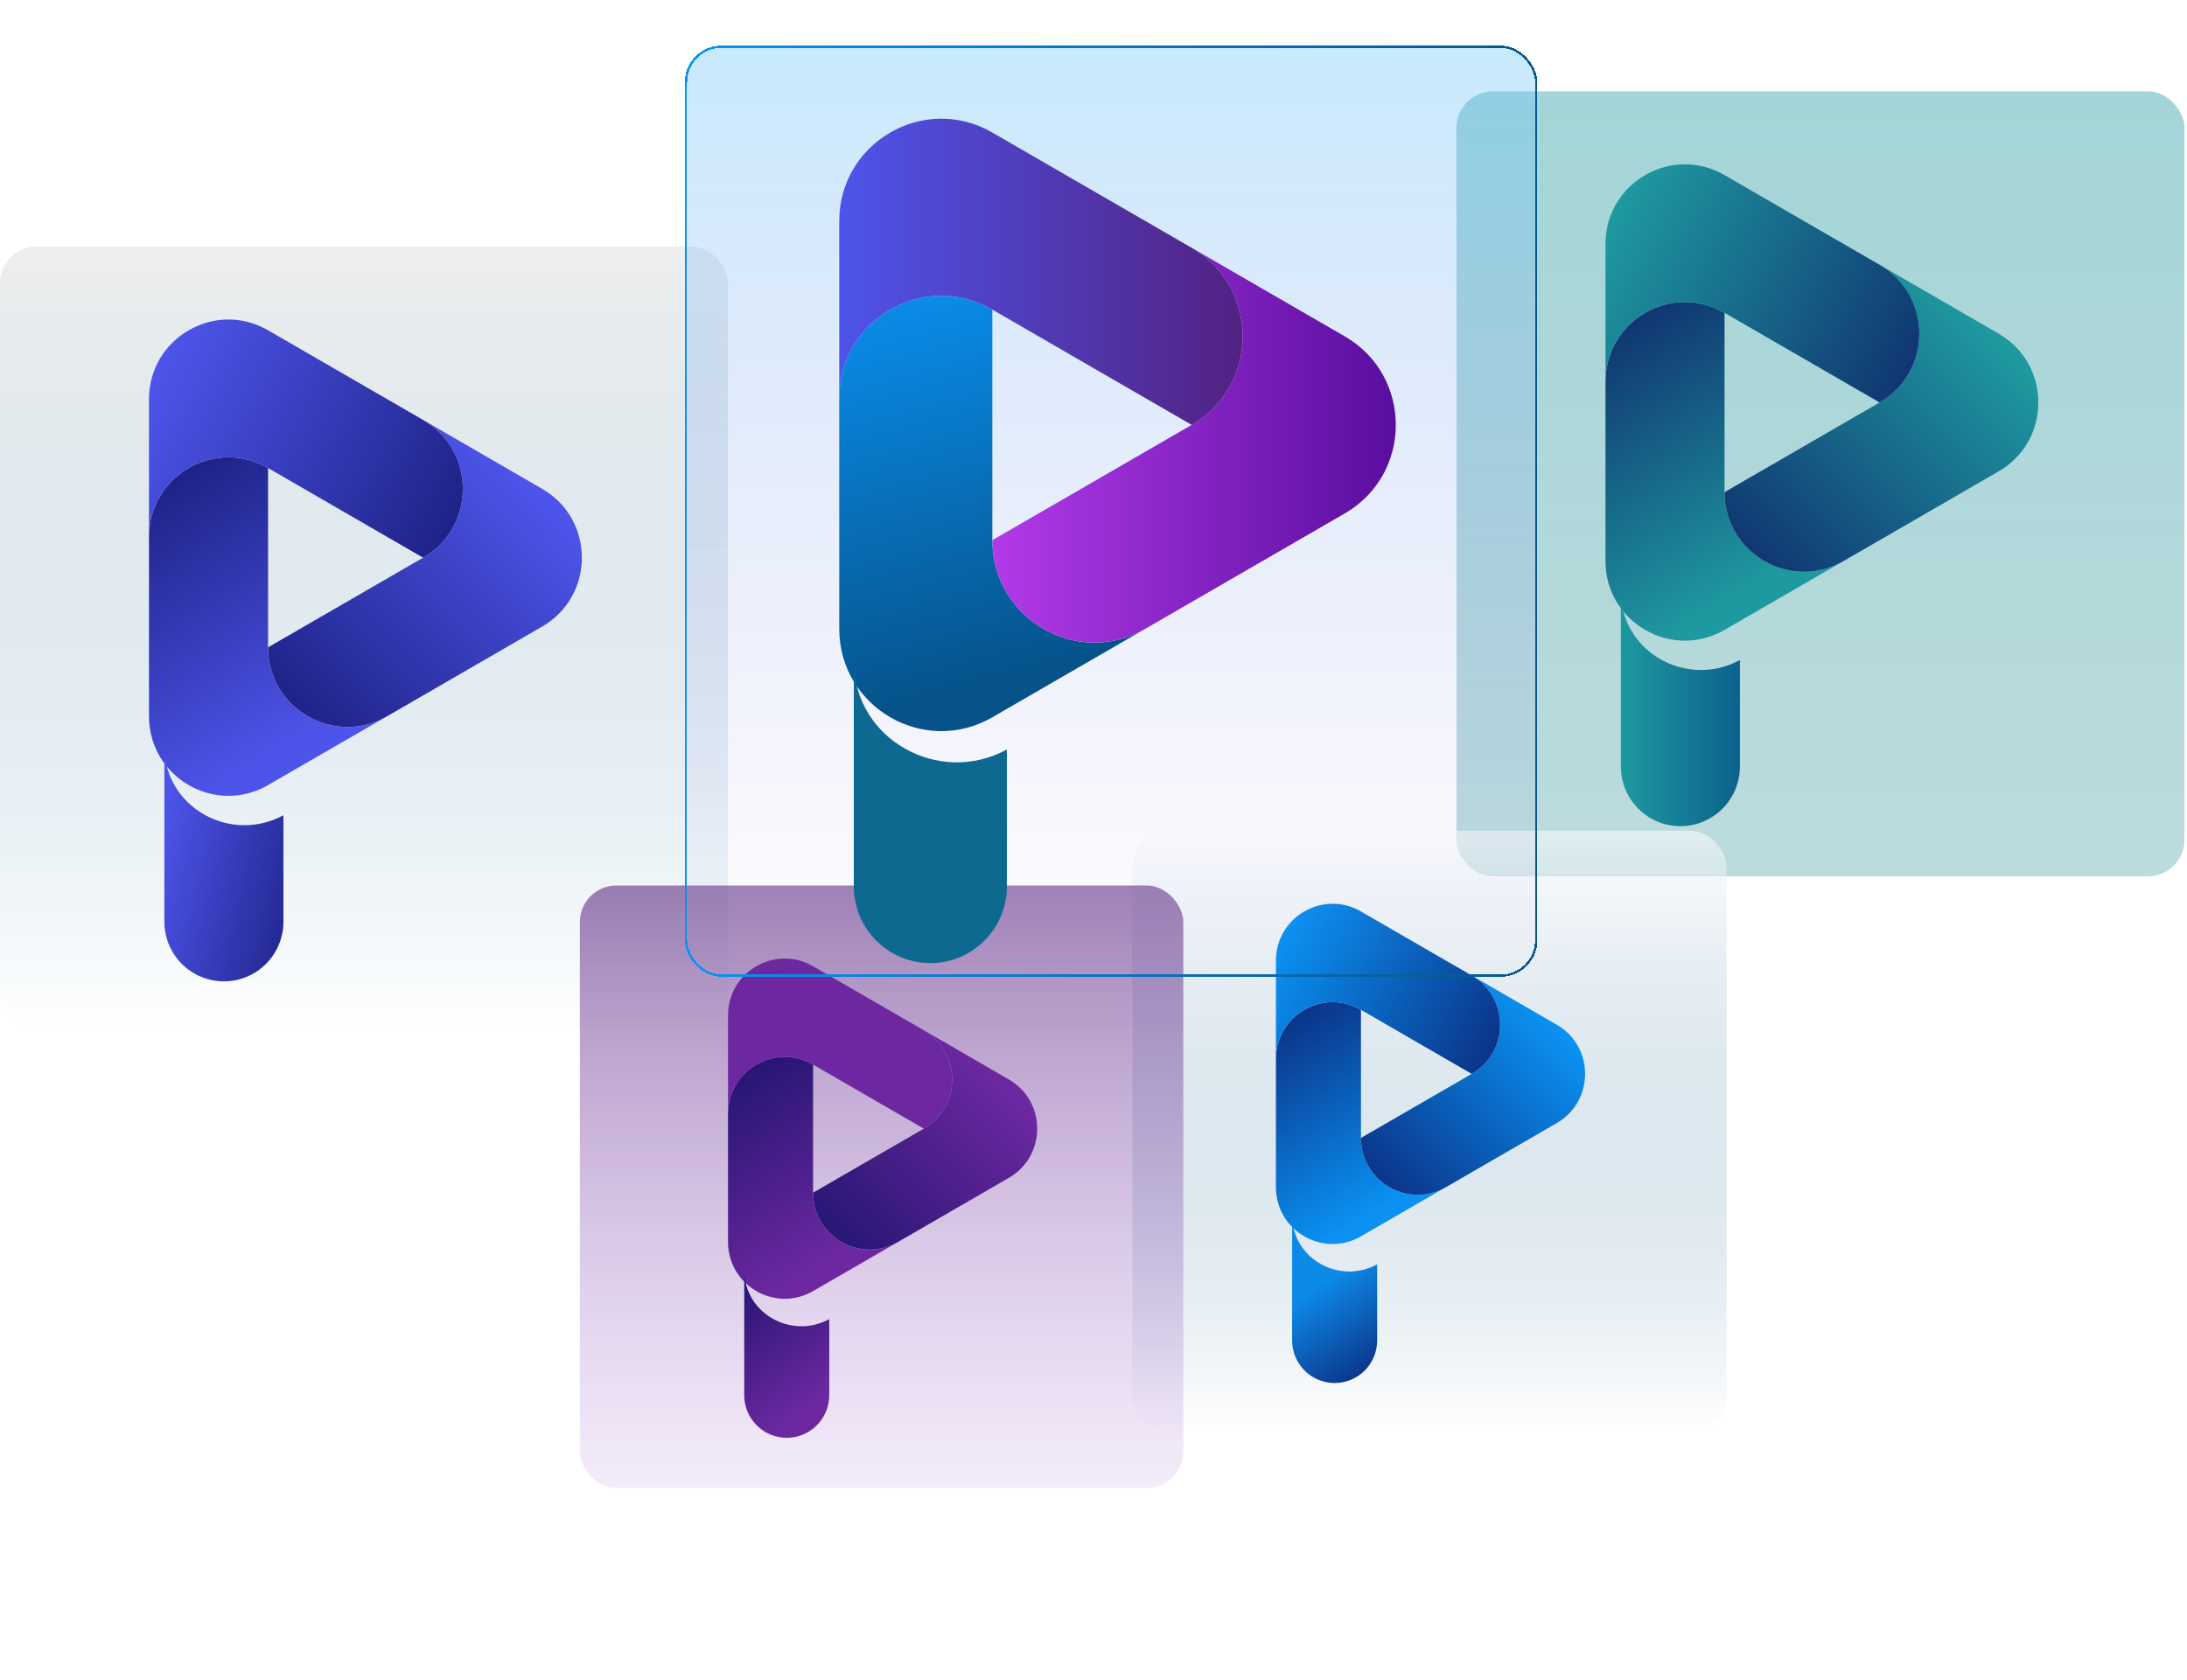 <svg width="479" height="368" viewBox="0 0 479 368" fill="none" xmlns="http://www.w3.org/2000/svg">
<g clip-path="url(#clip0_251_257)">
<rect x="319" y="20" width="159.441" height="172" rx="8" fill="url(#paint0_linear_251_257)" style="mix-blend-mode:color-burn"/>
<path d="M403.779 122.92L377.711 138.002C366.121 144.708 351.634 136.326 351.634 122.917V83.62C351.634 70.209 366.121 61.828 377.711 68.533V107.828C377.711 121.235 392.19 129.615 403.779 122.92Z" fill="url(#paint1_linear_251_257)"/>
<path d="M437.749 103.267L403.789 122.915H403.779C392.191 129.61 377.711 121.229 377.711 107.822L411.67 88.181C423.261 81.476 423.261 64.712 411.67 58.007L437.748 73.094C449.339 79.799 449.338 96.562 437.749 103.267Z" fill="url(#paint2_linear_251_257)"/>
<path d="M411.671 88.181L377.711 68.533C366.121 61.828 351.634 70.209 351.634 83.62V53.444C351.634 40.035 366.121 31.652 377.709 38.363L411.671 58.007C423.262 64.712 423.262 81.476 411.671 88.181Z" fill="url(#paint3_linear_251_257)"/>
<g filter="url(#filter0_d_251_257)">
<path d="M377.077 154.516V139.603C377.077 139.603 388.62 133.312 377.075 139.604C365.531 145.896 351 137.927 351 124.518V154.516V162.934C351 166.399 352.374 169.723 354.819 172.173C357.264 174.623 360.581 176 364.039 176C367.497 176 370.813 174.623 373.258 172.173C375.704 169.723 377.077 166.399 377.077 162.934L377.077 154.516Z" fill="url(#paint4_linear_251_257)"/>
</g>
</g>
<g clip-path="url(#clip1_251_257)">
<rect y="54" width="159.441" height="172" rx="8" fill="url(#paint5_linear_251_257)" style="mix-blend-mode:plus-darker"/>
<path d="M84.779 156.92L58.711 172.002C47.121 178.708 32.634 170.326 32.634 156.917V117.62C32.634 104.209 47.121 95.828 58.711 102.533V141.828C58.711 155.235 73.191 163.615 84.779 156.92Z" fill="url(#paint6_linear_251_257)"/>
<path d="M118.749 137.267L84.789 156.915H84.779C73.191 163.61 58.711 155.229 58.711 141.822L92.67 122.181C104.261 115.476 104.261 98.712 92.67 92.007L118.748 107.094C130.339 113.799 130.338 130.562 118.749 137.267Z" fill="url(#paint7_linear_251_257)"/>
<path d="M92.671 122.181L58.711 102.533C47.121 95.828 32.634 104.209 32.634 117.62V87.444C32.634 74.035 47.121 65.652 58.709 72.363L92.671 92.007C104.262 98.712 104.262 115.476 92.671 122.181Z" fill="url(#paint8_linear_251_257)"/>
<g filter="url(#filter1_d_251_257)">
<path d="M58.077 188.515V173.603C58.077 173.603 69.62 167.312 58.075 173.604C46.531 179.896 32 171.927 32 158.518V188.515V196.934C32 200.399 33.374 203.723 35.819 206.173C38.264 208.623 41.581 210 45.039 210C48.497 210 51.813 208.623 54.258 206.173C56.704 203.723 58.077 200.399 58.077 196.934L58.077 188.515Z" fill="url(#paint9_linear_251_257)"/>
</g>
</g>
<rect x="248" y="182" width="130.173" height="132" rx="8" fill="url(#paint10_linear_251_257)" style="mix-blend-mode:hue"/>
<path d="M316.699 260.086L298.08 270.858C289.801 275.649 279.453 269.662 279.453 260.084V232.015C279.453 222.435 289.801 216.449 298.08 221.238V249.306C298.08 258.882 308.422 264.868 316.699 260.086Z" fill="url(#paint11_linear_251_257)"/>
<path d="M340.964 246.048L316.707 260.082H316.7C308.422 264.864 298.08 258.878 298.08 249.302L322.336 235.272C330.615 230.483 330.615 218.508 322.336 213.719L340.963 224.496C349.243 229.285 349.242 241.258 340.964 246.048Z" fill="url(#paint12_linear_251_257)"/>
<path d="M322.337 235.272L298.08 221.238C289.801 216.449 279.453 222.435 279.453 232.014V210.46C279.453 200.882 289.801 194.894 298.078 199.688L322.337 213.719C330.616 218.508 330.616 230.483 322.337 235.272Z" fill="url(#paint13_linear_251_257)"/>
<g filter="url(#filter2_d_251_257)">
<path d="M297.627 282.654V272.002C297.627 272.002 305.871 267.508 297.625 272.003C289.379 276.497 279 270.805 279 261.227V282.654V288.667C279 291.142 279.981 293.516 281.728 295.266C283.474 297.017 285.843 298 288.313 298C290.783 298 293.152 297.017 294.899 295.266C296.646 293.516 297.627 291.142 297.627 288.667L297.627 282.654Z" fill="url(#paint14_linear_251_257)"/>
</g>
<rect x="127" y="194" width="132.172" height="132" rx="8" fill="url(#paint15_linear_251_257)" style="mix-blend-mode:hard-light"/>
<path d="M196.699 272.086L178.08 282.858C169.801 287.648 159.453 281.661 159.453 272.083V244.014C159.453 234.435 169.801 228.449 178.08 233.238V261.305C178.08 270.882 188.422 276.868 196.699 272.086Z" fill="url(#paint16_linear_251_257)"/>
<path d="M220.963 258.048L196.706 272.082H196.699C188.422 276.864 178.08 270.878 178.08 261.301L202.336 247.272C210.615 242.483 210.615 230.508 202.336 225.719L220.963 236.496C229.242 241.285 229.242 253.258 220.963 258.048Z" fill="url(#paint17_linear_251_257)"/>
<path d="M202.337 247.272L178.08 233.238C169.801 228.449 159.453 234.435 159.453 244.014V222.46C159.453 212.882 169.801 206.894 178.078 211.688L202.337 225.719C210.616 230.508 210.616 242.483 202.337 247.272Z" fill="#6D28A1"/>
<g filter="url(#filter3_d_251_257)">
<path d="M177.627 294.654V284.002C177.627 284.002 185.871 279.509 177.625 284.003C169.379 288.497 159 282.805 159 273.227V294.654V300.667C159 303.142 159.981 305.516 161.728 307.266C163.474 309.017 165.843 310 168.313 310C170.783 310 173.152 309.017 174.899 307.266C176.645 305.516 177.627 303.142 177.627 300.667L177.627 294.654Z" fill="url(#paint18_linear_251_257)"/>
</g>
<g filter="url(#filter4_d_251_257)">
<g clip-path="url(#clip2_251_257)">
<rect x="149" y="6" width="186.71" height="204" rx="8" fill="url(#paint19_linear_251_257)" style="mix-blend-mode:color" shape-rendering="crispEdges"/>
<g filter="url(#filter5_d_251_257)">
<path d="M248.858 129.754L215.343 149.145C200.441 157.767 181.815 146.99 181.815 129.75V79.226C181.815 61.983 200.441 51.207 215.343 59.828V110.35C215.343 127.587 233.959 138.363 248.858 129.754Z" fill="url(#paint20_linear_251_257)"/>
<path d="M292.534 104.486L248.872 129.747H248.859C233.96 138.356 215.344 127.58 215.344 110.343L259.005 85.09C273.907 76.469 273.907 54.915 259.005 46.294L292.533 65.692C307.436 74.313 307.435 95.865 292.534 104.486Z" fill="url(#paint21_linear_251_257)"/>
<path d="M259.006 85.09L215.343 59.828C200.441 51.207 181.815 61.983 181.815 79.226V40.428C181.815 23.188 200.441 12.409 215.34 21.039L259.006 46.294C273.908 54.915 273.908 76.469 259.006 85.09Z" fill="url(#paint22_linear_251_257)"/>
<g filter="url(#filter6_d_251_257)">
<path d="M214.528 170.377V151.204C214.528 151.204 229.368 143.115 214.525 151.205C199.682 159.295 181 149.049 181 131.809V170.377V181.201C181 185.656 182.766 189.929 185.91 193.08C189.054 196.23 193.318 198 197.764 198C202.21 198 206.474 196.23 209.618 193.08C212.762 189.929 214.528 185.656 214.528 181.201L214.528 170.377Z" fill="#0D6990"/>
</g>
</g>
</g>
<rect x="149.25" y="6.25" width="186.21" height="203.5" rx="7.75" stroke="url(#paint23_linear_251_257)" stroke-width="0.5" shape-rendering="crispEdges"/>
</g>
<defs>
<filter id="filter0_d_251_257" x="294" y="68.518" width="153.207" height="173.482" filterUnits="userSpaceOnUse" color-interpolation-filters="sRGB">
<feFlood flood-opacity="0" result="BackgroundImageFix"/>
<feColorMatrix in="SourceAlpha" type="matrix" values="0 0 0 0 0 0 0 0 0 0 0 0 0 0 0 0 0 0 127 0" result="hardAlpha"/>
<feOffset dx="4" dy="5"/>
<feGaussianBlur stdDeviation="30.5"/>
<feComposite in2="hardAlpha" operator="out"/>
<feColorMatrix type="matrix" values="0 0 0 0 0 0 0 0 0 0 0 0 0 0 0 0 0 0 0.1 0"/>
<feBlend mode="normal" in2="BackgroundImageFix" result="effect1_dropShadow_251_257"/>
<feBlend mode="normal" in="SourceGraphic" in2="effect1_dropShadow_251_257" result="shape"/>
</filter>
<filter id="filter1_d_251_257" x="-25" y="102.518" width="153.207" height="173.482" filterUnits="userSpaceOnUse" color-interpolation-filters="sRGB">
<feFlood flood-opacity="0" result="BackgroundImageFix"/>
<feColorMatrix in="SourceAlpha" type="matrix" values="0 0 0 0 0 0 0 0 0 0 0 0 0 0 0 0 0 0 127 0" result="hardAlpha"/>
<feOffset dx="4" dy="5"/>
<feGaussianBlur stdDeviation="30.5"/>
<feComposite in2="hardAlpha" operator="out"/>
<feColorMatrix type="matrix" values="0 0 0 0 0 0 0 0 0 0 0 0 0 0 0 0 0 0 0.1 0"/>
<feBlend mode="normal" in2="BackgroundImageFix" result="effect1_dropShadow_251_257"/>
<feBlend mode="normal" in="SourceGraphic" in2="effect1_dropShadow_251_257" result="shape"/>
</filter>
<filter id="filter2_d_251_257" x="222" y="205.227" width="144.291" height="158.773" filterUnits="userSpaceOnUse" color-interpolation-filters="sRGB">
<feFlood flood-opacity="0" result="BackgroundImageFix"/>
<feColorMatrix in="SourceAlpha" type="matrix" values="0 0 0 0 0 0 0 0 0 0 0 0 0 0 0 0 0 0 127 0" result="hardAlpha"/>
<feOffset dx="4" dy="5"/>
<feGaussianBlur stdDeviation="30.5"/>
<feComposite in2="hardAlpha" operator="out"/>
<feColorMatrix type="matrix" values="0 0 0 0 0 0 0 0 0 0 0 0 0 0 0 0 0 0 0.1 0"/>
<feBlend mode="normal" in2="BackgroundImageFix" result="effect1_dropShadow_251_257"/>
<feBlend mode="normal" in="SourceGraphic" in2="effect1_dropShadow_251_257" result="shape"/>
</filter>
<filter id="filter3_d_251_257" x="102" y="217.227" width="144.291" height="158.773" filterUnits="userSpaceOnUse" color-interpolation-filters="sRGB">
<feFlood flood-opacity="0" result="BackgroundImageFix"/>
<feColorMatrix in="SourceAlpha" type="matrix" values="0 0 0 0 0 0 0 0 0 0 0 0 0 0 0 0 0 0 127 0" result="hardAlpha"/>
<feOffset dx="4" dy="5"/>
<feGaussianBlur stdDeviation="30.5"/>
<feComposite in2="hardAlpha" operator="out"/>
<feColorMatrix type="matrix" values="0 0 0 0 0 0 0 0 0 0 0 0 0 0 0 0 0 0 0.1 0"/>
<feBlend mode="normal" in2="BackgroundImageFix" result="effect1_dropShadow_251_257"/>
<feBlend mode="normal" in="SourceGraphic" in2="effect1_dropShadow_251_257" result="shape"/>
</filter>
<filter id="filter4_d_251_257" x="140" y="0" width="206.71" height="224" filterUnits="userSpaceOnUse" color-interpolation-filters="sRGB">
<feFlood flood-opacity="0" result="BackgroundImageFix"/>
<feColorMatrix in="SourceAlpha" type="matrix" values="0 0 0 0 0 0 0 0 0 0 0 0 0 0 0 0 0 0 127 0" result="hardAlpha"/>
<feMorphology radius="2" operator="dilate" in="SourceAlpha" result="effect1_dropShadow_251_257"/>
<feOffset dx="1" dy="4"/>
<feGaussianBlur stdDeviation="4"/>
<feComposite in2="hardAlpha" operator="out"/>
<feColorMatrix type="matrix" values="0 0 0 0 0 0 0 0 0 0 0 0 0 0 0 0 0 0 0.22 0"/>
<feBlend mode="normal" in2="BackgroundImageFix" result="effect1_dropShadow_251_257"/>
<feBlend mode="normal" in="SourceGraphic" in2="effect1_dropShadow_251_257" result="shape"/>
</filter>
<filter id="filter5_d_251_257" x="172" y="12" width="142.71" height="200" filterUnits="userSpaceOnUse" color-interpolation-filters="sRGB">
<feFlood flood-opacity="0" result="BackgroundImageFix"/>
<feColorMatrix in="SourceAlpha" type="matrix" values="0 0 0 0 0 0 0 0 0 0 0 0 0 0 0 0 0 0 127 0" result="hardAlpha"/>
<feMorphology radius="2" operator="dilate" in="SourceAlpha" result="effect1_dropShadow_251_257"/>
<feOffset dx="1" dy="4"/>
<feGaussianBlur stdDeviation="4"/>
<feComposite in2="hardAlpha" operator="out"/>
<feColorMatrix type="matrix" values="0 0 0 0 0 0 0 0 0 0 0 0 0 0 0 0 0 0 0.67 0"/>
<feBlend mode="normal" in2="BackgroundImageFix" result="effect1_dropShadow_251_257"/>
<feBlend mode="normal" in="SourceGraphic" in2="effect1_dropShadow_251_257" result="shape"/>
</filter>
<filter id="filter6_d_251_257" x="124" y="75.809" width="162.123" height="188.191" filterUnits="userSpaceOnUse" color-interpolation-filters="sRGB">
<feFlood flood-opacity="0" result="BackgroundImageFix"/>
<feColorMatrix in="SourceAlpha" type="matrix" values="0 0 0 0 0 0 0 0 0 0 0 0 0 0 0 0 0 0 127 0" result="hardAlpha"/>
<feOffset dx="4" dy="5"/>
<feGaussianBlur stdDeviation="30.5"/>
<feComposite in2="hardAlpha" operator="out"/>
<feColorMatrix type="matrix" values="0 0 0 0 0 0 0 0 0 0 0 0 0 0 0 0 0 0 0.1 0"/>
<feBlend mode="normal" in2="BackgroundImageFix" result="effect1_dropShadow_251_257"/>
<feBlend mode="normal" in="SourceGraphic" in2="effect1_dropShadow_251_257" result="shape"/>
</filter>
<linearGradient id="paint0_linear_251_257" x1="398.721" y1="20" x2="398.721" y2="192" gradientUnits="userSpaceOnUse">
<stop stop-color="#1E999F" stop-opacity="0.41"/>
<stop offset="1" stop-color="#1A8489" stop-opacity="0.29"/>
</linearGradient>
<linearGradient id="paint1_linear_251_257" x1="364.997" y1="140.362" x2="318.745" y2="64.304" gradientUnits="userSpaceOnUse">
<stop stop-color="#1E999F"/>
<stop offset="1" stop-color="#0B0F60"/>
</linearGradient>
<linearGradient id="paint2_linear_251_257" x1="446.441" y1="83.574" x2="375.031" y2="154.356" gradientUnits="userSpaceOnUse">
<stop stop-color="#1E999F"/>
<stop offset="1" stop-color="#0B0F60"/>
</linearGradient>
<linearGradient id="paint3_linear_251_257" x1="355.958" y1="41.797" x2="446.512" y2="89.791" gradientUnits="userSpaceOnUse">
<stop stop-color="#1E999F"/>
<stop offset="1" stop-color="#0B0F60"/>
</linearGradient>
<linearGradient id="paint4_linear_251_257" x1="351" y1="148.973" x2="384.222" y2="148.973" gradientUnits="userSpaceOnUse">
<stop stop-color="#1E999F"/>
<stop offset="1" stop-color="#065289"/>
</linearGradient>
<linearGradient id="paint5_linear_251_257" x1="79.721" y1="54" x2="79.721" y2="226" gradientUnits="userSpaceOnUse">
<stop stop-color="#D9D9D9" stop-opacity="0.45"/>
<stop offset="1" stop-color="#1A70A0" stop-opacity="0"/>
</linearGradient>
<linearGradient id="paint6_linear_251_257" x1="45.997" y1="174.362" x2="-0.255" y2="98.304" gradientUnits="userSpaceOnUse">
<stop stop-color="#4E54EA"/>
<stop offset="1" stop-color="#0B0F60"/>
</linearGradient>
<linearGradient id="paint7_linear_251_257" x1="127.441" y1="117.574" x2="56.031" y2="188.356" gradientUnits="userSpaceOnUse">
<stop stop-color="#4E54EA"/>
<stop offset="1" stop-color="#0B0F60"/>
</linearGradient>
<linearGradient id="paint8_linear_251_257" x1="36.958" y1="75.797" x2="127.513" y2="123.791" gradientUnits="userSpaceOnUse">
<stop stop-color="#4E54EA"/>
<stop offset="1" stop-color="#0B0F60"/>
</linearGradient>
<linearGradient id="paint9_linear_251_257" x1="33.963" y1="161.952" x2="83.932" y2="173.56" gradientUnits="userSpaceOnUse">
<stop stop-color="#4E54EA"/>
<stop offset="1" stop-color="#0B0F60"/>
</linearGradient>
<linearGradient id="paint10_linear_251_257" x1="313.086" y1="182" x2="313.086" y2="314" gradientUnits="userSpaceOnUse">
<stop stop-color="white" stop-opacity="0.55"/>
<stop offset="1" stop-color="#065289" stop-opacity="0"/>
</linearGradient>
<linearGradient id="paint11_linear_251_257" x1="288.998" y1="272.545" x2="255.961" y2="218.217" gradientUnits="userSpaceOnUse">
<stop stop-color="#0A91F1"/>
<stop offset="1" stop-color="#0B0F60"/>
</linearGradient>
<linearGradient id="paint12_linear_251_257" x1="347.172" y1="231.981" x2="296.166" y2="282.54" gradientUnits="userSpaceOnUse">
<stop stop-color="#0A91F1"/>
<stop offset="1" stop-color="#0B0F60"/>
</linearGradient>
<linearGradient id="paint13_linear_251_257" x1="282.541" y1="202.141" x2="347.223" y2="236.422" gradientUnits="userSpaceOnUse">
<stop stop-color="#0A91F1"/>
<stop offset="1" stop-color="#0B0F60"/>
</linearGradient>
<linearGradient id="paint14_linear_251_257" x1="290.145" y1="273.085" x2="307.662" y2="299.473" gradientUnits="userSpaceOnUse">
<stop stop-color="#0C8AE8"/>
<stop offset="1" stop-color="#0B0F60"/>
</linearGradient>
<linearGradient id="paint15_linear_251_257" x1="193.086" y1="194" x2="193.086" y2="326" gradientUnits="userSpaceOnUse">
<stop stop-color="#531E7B" stop-opacity="0.56"/>
<stop offset="1" stop-color="#A96FD4" stop-opacity="0.13"/>
</linearGradient>
<linearGradient id="paint16_linear_251_257" x1="168.998" y1="284.544" x2="135.961" y2="230.217" gradientUnits="userSpaceOnUse">
<stop stop-color="#6D28A1"/>
<stop offset="1" stop-color="#0B0F60"/>
</linearGradient>
<linearGradient id="paint17_linear_251_257" x1="227.172" y1="243.981" x2="176.165" y2="294.54" gradientUnits="userSpaceOnUse">
<stop stop-color="#6D28A1"/>
<stop offset="1" stop-color="#0B0F60"/>
</linearGradient>
<linearGradient id="paint18_linear_251_257" x1="164.712" y1="310" x2="138.783" y2="274.977" gradientUnits="userSpaceOnUse">
<stop stop-color="#6D28A1"/>
<stop offset="1" stop-color="#0B0F60"/>
</linearGradient>
<linearGradient id="paint19_linear_251_257" x1="242.355" y1="6" x2="242.355" y2="210" gradientUnits="userSpaceOnUse">
<stop stop-color="#70C7F9" stop-opacity="0.38"/>
<stop offset="1" stop-color="#9480E2" stop-opacity="0"/>
</linearGradient>
<linearGradient id="paint20_linear_251_257" x1="186.809" y1="52.106" x2="211.245" y2="143.397" gradientUnits="userSpaceOnUse">
<stop stop-color="#0A91F1"/>
<stop offset="1" stop-color="#065289"/>
</linearGradient>
<linearGradient id="paint21_linear_251_257" x1="215.344" y1="89.534" x2="309.417" y2="89.534" gradientUnits="userSpaceOnUse">
<stop stop-color="#B23AE8"/>
<stop offset="1" stop-color="#530B99"/>
</linearGradient>
<linearGradient id="paint22_linear_251_257" x1="181.815" y1="51.545" x2="275.889" y2="51.545" gradientUnits="userSpaceOnUse">
<stop stop-color="#4E54EA"/>
<stop offset="1" stop-color="#531E7B"/>
</linearGradient>
<linearGradient id="paint23_linear_251_257" x1="149" y1="108" x2="347.769" y2="108" gradientUnits="userSpaceOnUse">
<stop stop-color="#0A91F1"/>
<stop offset="1" stop-color="#065289"/>
</linearGradient>
<clipPath id="clip0_251_257">
<rect x="319" y="20" width="159.441" height="172" rx="8" fill="white"/>
</clipPath>
<clipPath id="clip1_251_257">
<rect y="54" width="159.441" height="172" rx="8" fill="white"/>
</clipPath>
<clipPath id="clip2_251_257">
<rect x="149" y="6" width="186.71" height="204" rx="8" fill="white"/>
</clipPath>
</defs>
</svg>
